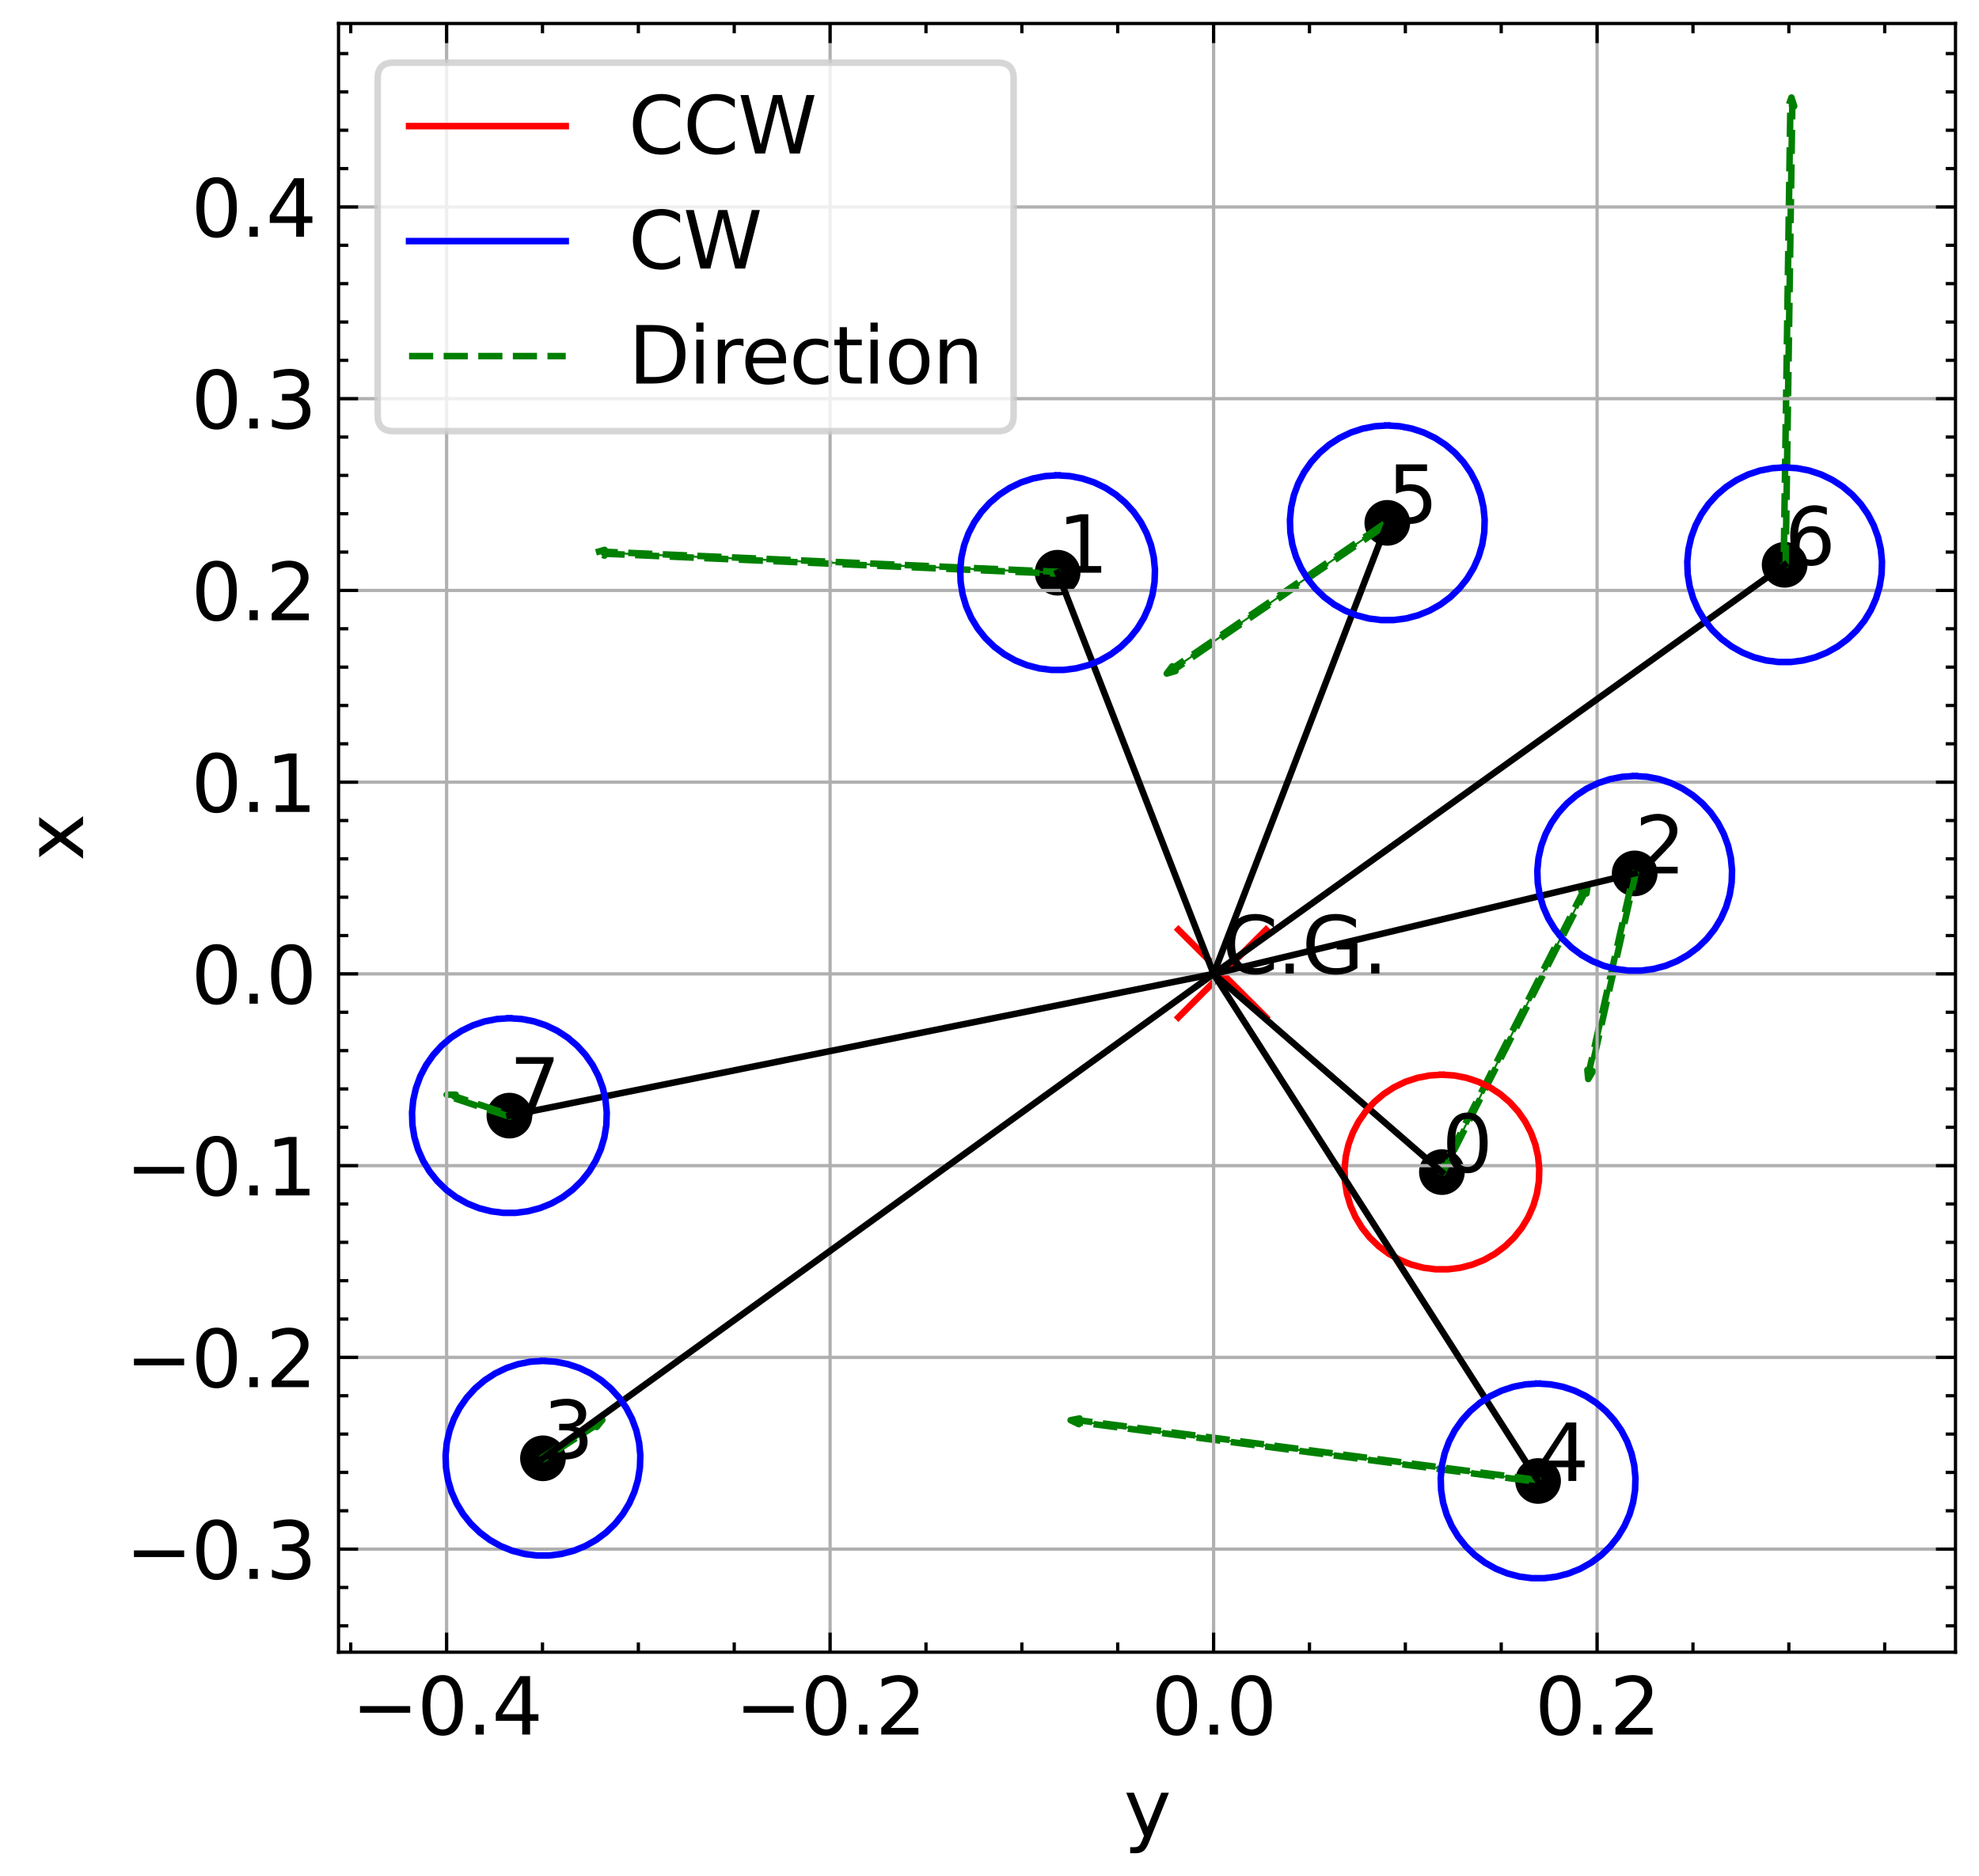 <?xml version="1.0" encoding="utf-8" standalone="no"?>
<!DOCTYPE svg PUBLIC "-//W3C//DTD SVG 1.1//EN"
  "http://www.w3.org/Graphics/SVG/1.1/DTD/svg11.dtd">
<svg xmlns:xlink="http://www.w3.org/1999/xlink" width="303.121pt" height="287.408pt" viewBox="0 0 303.121 287.408" xmlns="http://www.w3.org/2000/svg" version="1.1">
 <defs>
  <style type="text/css">*{stroke-linejoin: round; stroke-linecap: butt}</style>
 </defs>
 <g id="figure_1">
  <g id="patch_1">
   <path d="M 0 287.408 
L 303.121 287.408 
L 303.121 0 
L 0 0 
z
" style="fill: #ffffff"/>
  </g>
  <g id="axes_1">
   <g id="patch_2">
    <path d="M 51.853 253.08 
L 299.521 253.08 
L 299.521 3.6 
L 51.853 3.6 
z
" style="fill: #ffffff"/>
   </g>
   <g id="PathCollection_1">
    <defs>
     <path id="m1fd8edf6e7" d="M 0 3 
C 0.796 3 1.559 2.684 2.121 2.121 
C 2.684 1.559 3 0.796 3 0 
C 3 -0.796 2.684 -1.559 2.121 -2.121 
C 1.559 -2.684 0.796 -3 0 -3 
C -0.796 -3 -1.559 -2.684 -2.121 -2.121 
C -2.684 -1.559 -3 -0.796 -3 0 
C -3 0.796 -2.684 1.559 -2.121 2.121 
C -1.559 2.684 -0.796 3 0 3 
z
" style="stroke: #000000"/>
    </defs>
    <g clip-path="url(#p462f15bf8c)">
     <use xlink:href="#m1fd8edf6e7" x="220.855" y="179.539" style="stroke: #000000"/>
    </g>
   </g>
   <g id="patch_3">
    <path d="M 243.206 135.483 
L 243.001 136.861 
L 242.739 136.729 
L 220.986 179.605 
L 220.724 179.472 
L 242.477 136.596 
L 242.215 136.463 
z
" clip-path="url(#p462f15bf8c)" style="fill: #008000; stroke-dasharray: 3.7,1.6; stroke-dashoffset: 0; stroke: #008000; stroke-linejoin: miter"/>
   </g>
   <g id="PathCollection_2">
    <g clip-path="url(#p462f15bf8c)">
     <use xlink:href="#m1fd8edf6e7" x="161.989" y="87.727" style="stroke: #000000"/>
    </g>
   </g>
   <g id="patch_4">
    <path d="M 91.281 84.609 
L 92.621 84.227 
L 92.608 84.52 
L 161.996 87.58 
L 161.983 87.873 
L 92.595 84.814 
L 92.582 85.107 
z
" clip-path="url(#p462f15bf8c)" style="fill: #008000; stroke-dasharray: 3.7,1.6; stroke-dashoffset: 0; stroke: #008000; stroke-linejoin: miter"/>
   </g>
   <g id="PathCollection_3">
    <g clip-path="url(#p462f15bf8c)">
     <use xlink:href="#m1fd8edf6e7" x="250.383" y="133.784" style="stroke: #000000"/>
    </g>
   </g>
   <g id="patch_5">
    <path d="M 243.273 165.281 
L 243.134 163.895 
L 243.42 163.96 
L 250.24 133.752 
L 250.527 133.817 
L 243.707 164.024 
L 243.993 164.089 
z
" clip-path="url(#p462f15bf8c)" style="fill: #008000; stroke-dasharray: 3.7,1.6; stroke-dashoffset: 0; stroke: #008000; stroke-linejoin: miter"/>
   </g>
   <g id="PathCollection_4">
    <g clip-path="url(#p462f15bf8c)">
     <use xlink:href="#m1fd8edf6e7" x="83.164" y="223.379" style="stroke: #000000"/>
    </g>
   </g>
   <g id="patch_6">
    <path d="M 92.261 217.491 
L 91.391 218.579 
L 91.231 218.332 
L 83.244 223.503 
L 83.084 223.256 
L 91.072 218.085 
L 90.912 217.839 
z
" clip-path="url(#p462f15bf8c)" style="fill: #008000; stroke-dasharray: 3.7,1.6; stroke-dashoffset: 0; stroke: #008000; stroke-linejoin: miter"/>
   </g>
   <g id="PathCollection_5">
    <g clip-path="url(#p462f15bf8c)">
     <use xlink:href="#m1fd8edf6e7" x="235.586" y="226.851" style="stroke: #000000"/>
    </g>
   </g>
   <g id="patch_7">
    <path d="M 163.989 217.54 
L 165.356 217.274 
L 165.318 217.565 
L 235.605 226.705 
L 235.567 226.996 
L 165.28 217.857 
L 165.243 218.148 
z
" clip-path="url(#p462f15bf8c)" style="fill: #008000; stroke-dasharray: 3.7,1.6; stroke-dashoffset: 0; stroke: #008000; stroke-linejoin: miter"/>
   </g>
   <g id="PathCollection_6">
    <g clip-path="url(#p462f15bf8c)">
     <use xlink:href="#m1fd8edf6e7" x="212.492" y="80.09" style="stroke: #000000"/>
    </g>
   </g>
   <g id="patch_8">
    <path d="M 178.711 103.172 
L 179.553 102.062 
L 179.719 102.305 
L 212.41 79.969 
L 212.575 80.211 
L 179.885 102.547 
L 180.05 102.79 
z
" clip-path="url(#p462f15bf8c)" style="fill: #008000; stroke-dasharray: 3.7,1.6; stroke-dashoffset: 0; stroke: #008000; stroke-linejoin: miter"/>
   </g>
   <g id="PathCollection_7">
    <g clip-path="url(#p462f15bf8c)">
     <use xlink:href="#m1fd8edf6e7" x="273.351" y="86.515" style="stroke: #000000"/>
    </g>
   </g>
   <g id="patch_9">
    <path d="M 274.394 14.94 
L 274.815 16.268 
L 274.522 16.264 
L 273.498 86.517 
L 273.205 86.513 
L 274.228 16.259 
L 273.934 16.255 
z
" clip-path="url(#p462f15bf8c)" style="fill: #008000; stroke-dasharray: 3.7,1.6; stroke-dashoffset: 0; stroke: #008000; stroke-linejoin: miter"/>
   </g>
   <g id="PathCollection_8">
    <g clip-path="url(#p462f15bf8c)">
     <use xlink:href="#m1fd8edf6e7" x="78.023" y="170.887" style="stroke: #000000"/>
    </g>
   </g>
   <g id="patch_10">
    <path d="M 68.409 167.677 
L 69.802 167.678 
L 69.709 167.956 
L 78.069 170.748 
L 77.976 171.026 
L 69.616 168.235 
L 69.523 168.513 
z
" clip-path="url(#p462f15bf8c)" style="fill: #008000; stroke-dasharray: 3.7,1.6; stroke-dashoffset: 0; stroke: #008000; stroke-linejoin: miter"/>
   </g>
   <g id="PathCollection_9">
    <defs>
     <path id="mf3e243377c" d="M -7.071 7.071 
L 7.071 -7.071 
M -7.071 -7.071 
L 7.071 7.071 
" style="stroke: #ff0000"/>
    </defs>
    <g clip-path="url(#p462f15bf8c)">
     <use xlink:href="#mf3e243377c" x="187.208" y="149.121" style="fill: #ff0000; stroke: #ff0000"/>
    </g>
   </g>
   <g id="matplotlib.axis_1">
    <g id="xtick_1">
     <g id="line2d_1">
      <path d="M 68.407 253.08 
L 68.407 3.6 
" clip-path="url(#p462f15bf8c)" style="fill: none; stroke: #b0b0b0; stroke-width: 0.5; stroke-linecap: square"/>
     </g>
     <g id="line2d_2">
      <defs>
       <path id="mca2efdf6c0" d="M 0 0 
L 0 -3 
" style="stroke: #000000; stroke-width: 0.5"/>
      </defs>
      <g>
       <use xlink:href="#mca2efdf6c0" x="68.407" y="253.08" style="stroke: #000000; stroke-width: 0.5"/>
      </g>
     </g>
     <g id="line2d_3">
      <defs>
       <path id="m35f9f2c34f" d="M 0 0 
L 0 3 
" style="stroke: #000000; stroke-width: 0.5"/>
      </defs>
      <g>
       <use xlink:href="#m35f9f2c34f" x="68.407" y="3.6" style="stroke: #000000; stroke-width: 0.5"/>
      </g>
     </g>
     <g id="text_1">
      <!-- −0.4 -->
      <g transform="translate(53.837 265.698) scale(0.12 -0.12)">
       <defs>
        <path id="DejaVuSans-2212" d="M 678 2272 
L 4684 2272 
L 4684 1741 
L 678 1741 
L 678 2272 
z
" transform="scale(0.016)"/>
        <path id="DejaVuSans-30" d="M 2034 4250 
Q 1547 4250 1301 3770 
Q 1056 3291 1056 2328 
Q 1056 1369 1301 889 
Q 1547 409 2034 409 
Q 2525 409 2770 889 
Q 3016 1369 3016 2328 
Q 3016 3291 2770 3770 
Q 2525 4250 2034 4250 
z
M 2034 4750 
Q 2819 4750 3233 4129 
Q 3647 3509 3647 2328 
Q 3647 1150 3233 529 
Q 2819 -91 2034 -91 
Q 1250 -91 836 529 
Q 422 1150 422 2328 
Q 422 3509 836 4129 
Q 1250 4750 2034 4750 
z
" transform="scale(0.016)"/>
        <path id="DejaVuSans-2e" d="M 684 794 
L 1344 794 
L 1344 0 
L 684 0 
L 684 794 
z
" transform="scale(0.016)"/>
        <path id="DejaVuSans-34" d="M 2419 4116 
L 825 1625 
L 2419 1625 
L 2419 4116 
z
M 2253 4666 
L 3047 4666 
L 3047 1625 
L 3713 1625 
L 3713 1100 
L 3047 1100 
L 3047 0 
L 2419 0 
L 2419 1100 
L 313 1100 
L 313 1709 
L 2253 4666 
z
" transform="scale(0.016)"/>
       </defs>
       <use xlink:href="#DejaVuSans-2212"/>
       <use xlink:href="#DejaVuSans-30" x="83.789"/>
       <use xlink:href="#DejaVuSans-2e" x="147.412"/>
       <use xlink:href="#DejaVuSans-34" x="179.199"/>
      </g>
     </g>
    </g>
    <g id="xtick_2">
     <g id="line2d_4">
      <path d="M 127.146 253.08 
L 127.146 3.6 
" clip-path="url(#p462f15bf8c)" style="fill: none; stroke: #b0b0b0; stroke-width: 0.5; stroke-linecap: square"/>
     </g>
     <g id="line2d_5">
      <g>
       <use xlink:href="#mca2efdf6c0" x="127.146" y="253.08" style="stroke: #000000; stroke-width: 0.5"/>
      </g>
     </g>
     <g id="line2d_6">
      <g>
       <use xlink:href="#m35f9f2c34f" x="127.146" y="3.6" style="stroke: #000000; stroke-width: 0.5"/>
      </g>
     </g>
     <g id="text_2">
      <!-- −0.2 -->
      <g transform="translate(112.577 265.698) scale(0.12 -0.12)">
       <defs>
        <path id="DejaVuSans-32" d="M 1228 531 
L 3431 531 
L 3431 0 
L 469 0 
L 469 531 
Q 828 903 1448 1529 
Q 2069 2156 2228 2338 
Q 2531 2678 2651 2914 
Q 2772 3150 2772 3378 
Q 2772 3750 2511 3984 
Q 2250 4219 1831 4219 
Q 1534 4219 1204 4116 
Q 875 4013 500 3803 
L 500 4441 
Q 881 4594 1212 4672 
Q 1544 4750 1819 4750 
Q 2544 4750 2975 4387 
Q 3406 4025 3406 3419 
Q 3406 3131 3298 2873 
Q 3191 2616 2906 2266 
Q 2828 2175 2409 1742 
Q 1991 1309 1228 531 
z
" transform="scale(0.016)"/>
       </defs>
       <use xlink:href="#DejaVuSans-2212"/>
       <use xlink:href="#DejaVuSans-30" x="83.789"/>
       <use xlink:href="#DejaVuSans-2e" x="147.412"/>
       <use xlink:href="#DejaVuSans-32" x="179.199"/>
      </g>
     </g>
    </g>
    <g id="xtick_3">
     <g id="line2d_7">
      <path d="M 185.886 253.08 
L 185.886 3.6 
" clip-path="url(#p462f15bf8c)" style="fill: none; stroke: #b0b0b0; stroke-width: 0.5; stroke-linecap: square"/>
     </g>
     <g id="line2d_8">
      <g>
       <use xlink:href="#mca2efdf6c0" x="185.886" y="253.08" style="stroke: #000000; stroke-width: 0.5"/>
      </g>
     </g>
     <g id="line2d_9">
      <g>
       <use xlink:href="#m35f9f2c34f" x="185.886" y="3.6" style="stroke: #000000; stroke-width: 0.5"/>
      </g>
     </g>
     <g id="text_3">
      <!-- 0.0 -->
      <g transform="translate(176.344 265.698) scale(0.12 -0.12)">
       <use xlink:href="#DejaVuSans-30"/>
       <use xlink:href="#DejaVuSans-2e" x="63.623"/>
       <use xlink:href="#DejaVuSans-30" x="95.41"/>
      </g>
     </g>
    </g>
    <g id="xtick_4">
     <g id="line2d_10">
      <path d="M 244.625 253.08 
L 244.625 3.6 
" clip-path="url(#p462f15bf8c)" style="fill: none; stroke: #b0b0b0; stroke-width: 0.5; stroke-linecap: square"/>
     </g>
     <g id="line2d_11">
      <g>
       <use xlink:href="#mca2efdf6c0" x="244.625" y="253.08" style="stroke: #000000; stroke-width: 0.5"/>
      </g>
     </g>
     <g id="line2d_12">
      <g>
       <use xlink:href="#m35f9f2c34f" x="244.625" y="3.6" style="stroke: #000000; stroke-width: 0.5"/>
      </g>
     </g>
     <g id="text_4">
      <!-- 0.2 -->
      <g transform="translate(235.084 265.698) scale(0.12 -0.12)">
       <use xlink:href="#DejaVuSans-30"/>
       <use xlink:href="#DejaVuSans-2e" x="63.623"/>
       <use xlink:href="#DejaVuSans-32" x="95.41"/>
      </g>
     </g>
    </g>
    <g id="xtick_5">
     <g id="line2d_13">
      <defs>
       <path id="mb6004f011a" d="M 0 0 
L 0 -1.5 
" style="stroke: #000000; stroke-width: 0.5"/>
      </defs>
      <g>
       <use xlink:href="#mb6004f011a" x="53.722" y="253.08" style="stroke: #000000; stroke-width: 0.5"/>
      </g>
     </g>
     <g id="line2d_14">
      <defs>
       <path id="m9771edfeca" d="M 0 0 
L 0 1.5 
" style="stroke: #000000; stroke-width: 0.5"/>
      </defs>
      <g>
       <use xlink:href="#m9771edfeca" x="53.722" y="3.6" style="stroke: #000000; stroke-width: 0.5"/>
      </g>
     </g>
    </g>
    <g id="xtick_6">
     <g id="line2d_15">
      <g>
       <use xlink:href="#mb6004f011a" x="83.092" y="253.08" style="stroke: #000000; stroke-width: 0.5"/>
      </g>
     </g>
     <g id="line2d_16">
      <g>
       <use xlink:href="#m9771edfeca" x="83.092" y="3.6" style="stroke: #000000; stroke-width: 0.5"/>
      </g>
     </g>
    </g>
    <g id="xtick_7">
     <g id="line2d_17">
      <g>
       <use xlink:href="#mb6004f011a" x="97.777" y="253.08" style="stroke: #000000; stroke-width: 0.5"/>
      </g>
     </g>
     <g id="line2d_18">
      <g>
       <use xlink:href="#m9771edfeca" x="97.777" y="3.6" style="stroke: #000000; stroke-width: 0.5"/>
      </g>
     </g>
    </g>
    <g id="xtick_8">
     <g id="line2d_19">
      <g>
       <use xlink:href="#mb6004f011a" x="112.461" y="253.08" style="stroke: #000000; stroke-width: 0.5"/>
      </g>
     </g>
     <g id="line2d_20">
      <g>
       <use xlink:href="#m9771edfeca" x="112.461" y="3.6" style="stroke: #000000; stroke-width: 0.5"/>
      </g>
     </g>
    </g>
    <g id="xtick_9">
     <g id="line2d_21">
      <g>
       <use xlink:href="#mb6004f011a" x="141.831" y="253.08" style="stroke: #000000; stroke-width: 0.5"/>
      </g>
     </g>
     <g id="line2d_22">
      <g>
       <use xlink:href="#m9771edfeca" x="141.831" y="3.6" style="stroke: #000000; stroke-width: 0.5"/>
      </g>
     </g>
    </g>
    <g id="xtick_10">
     <g id="line2d_23">
      <g>
       <use xlink:href="#mb6004f011a" x="156.516" y="253.08" style="stroke: #000000; stroke-width: 0.5"/>
      </g>
     </g>
     <g id="line2d_24">
      <g>
       <use xlink:href="#m9771edfeca" x="156.516" y="3.6" style="stroke: #000000; stroke-width: 0.5"/>
      </g>
     </g>
    </g>
    <g id="xtick_11">
     <g id="line2d_25">
      <g>
       <use xlink:href="#mb6004f011a" x="171.201" y="253.08" style="stroke: #000000; stroke-width: 0.5"/>
      </g>
     </g>
     <g id="line2d_26">
      <g>
       <use xlink:href="#m9771edfeca" x="171.201" y="3.6" style="stroke: #000000; stroke-width: 0.5"/>
      </g>
     </g>
    </g>
    <g id="xtick_12">
     <g id="line2d_27">
      <g>
       <use xlink:href="#mb6004f011a" x="200.571" y="253.08" style="stroke: #000000; stroke-width: 0.5"/>
      </g>
     </g>
     <g id="line2d_28">
      <g>
       <use xlink:href="#m9771edfeca" x="200.571" y="3.6" style="stroke: #000000; stroke-width: 0.5"/>
      </g>
     </g>
    </g>
    <g id="xtick_13">
     <g id="line2d_29">
      <g>
       <use xlink:href="#mb6004f011a" x="215.256" y="253.08" style="stroke: #000000; stroke-width: 0.5"/>
      </g>
     </g>
     <g id="line2d_30">
      <g>
       <use xlink:href="#m9771edfeca" x="215.256" y="3.6" style="stroke: #000000; stroke-width: 0.5"/>
      </g>
     </g>
    </g>
    <g id="xtick_14">
     <g id="line2d_31">
      <g>
       <use xlink:href="#mb6004f011a" x="229.941" y="253.08" style="stroke: #000000; stroke-width: 0.5"/>
      </g>
     </g>
     <g id="line2d_32">
      <g>
       <use xlink:href="#m9771edfeca" x="229.941" y="3.6" style="stroke: #000000; stroke-width: 0.5"/>
      </g>
     </g>
    </g>
    <g id="xtick_15">
     <g id="line2d_33">
      <g>
       <use xlink:href="#mb6004f011a" x="259.31" y="253.08" style="stroke: #000000; stroke-width: 0.5"/>
      </g>
     </g>
     <g id="line2d_34">
      <g>
       <use xlink:href="#m9771edfeca" x="259.31" y="3.6" style="stroke: #000000; stroke-width: 0.5"/>
      </g>
     </g>
    </g>
    <g id="xtick_16">
     <g id="line2d_35">
      <g>
       <use xlink:href="#mb6004f011a" x="273.995" y="253.08" style="stroke: #000000; stroke-width: 0.5"/>
      </g>
     </g>
     <g id="line2d_36">
      <g>
       <use xlink:href="#m9771edfeca" x="273.995" y="3.6" style="stroke: #000000; stroke-width: 0.5"/>
      </g>
     </g>
    </g>
    <g id="xtick_17">
     <g id="line2d_37">
      <g>
       <use xlink:href="#mb6004f011a" x="288.68" y="253.08" style="stroke: #000000; stroke-width: 0.5"/>
      </g>
     </g>
     <g id="line2d_38">
      <g>
       <use xlink:href="#m9771edfeca" x="288.68" y="3.6" style="stroke: #000000; stroke-width: 0.5"/>
      </g>
     </g>
    </g>
    <g id="text_5">
     <!-- y -->
     <g transform="translate(172.136 281.312) scale(0.12 -0.12)">
      <defs>
       <path id="DejaVuSans-79" d="M 2059 -325 
Q 1816 -950 1584 -1140 
Q 1353 -1331 966 -1331 
L 506 -1331 
L 506 -850 
L 844 -850 
Q 1081 -850 1212 -737 
Q 1344 -625 1503 -206 
L 1606 56 
L 191 3500 
L 800 3500 
L 1894 763 
L 2988 3500 
L 3597 3500 
L 2059 -325 
z
" transform="scale(0.016)"/>
      </defs>
      <use xlink:href="#DejaVuSans-79"/>
     </g>
    </g>
   </g>
   <g id="matplotlib.axis_2">
    <g id="ytick_1">
     <g id="line2d_39">
      <path d="M 51.853 237.288 
L 299.521 237.288 
" clip-path="url(#p462f15bf8c)" style="fill: none; stroke: #b0b0b0; stroke-width: 0.5; stroke-linecap: square"/>
     </g>
     <g id="line2d_40">
      <defs>
       <path id="m4dd3bc7081" d="M 0 0 
L 3 0 
" style="stroke: #000000; stroke-width: 0.5"/>
      </defs>
      <g>
       <use xlink:href="#m4dd3bc7081" x="51.853" y="237.288" style="stroke: #000000; stroke-width: 0.5"/>
      </g>
     </g>
     <g id="line2d_41">
      <defs>
       <path id="m8f0872350a" d="M 0 0 
L -3 0 
" style="stroke: #000000; stroke-width: 0.5"/>
      </defs>
      <g>
       <use xlink:href="#m8f0872350a" x="299.521" y="237.288" style="stroke: #000000; stroke-width: 0.5"/>
      </g>
     </g>
     <g id="text_6">
      <!-- −0.3 -->
      <g transform="translate(19.214 241.847) scale(0.12 -0.12)">
       <defs>
        <path id="DejaVuSans-33" d="M 2597 2516 
Q 3050 2419 3304 2112 
Q 3559 1806 3559 1356 
Q 3559 666 3084 287 
Q 2609 -91 1734 -91 
Q 1441 -91 1130 -33 
Q 819 25 488 141 
L 488 750 
Q 750 597 1062 519 
Q 1375 441 1716 441 
Q 2309 441 2620 675 
Q 2931 909 2931 1356 
Q 2931 1769 2642 2001 
Q 2353 2234 1838 2234 
L 1294 2234 
L 1294 2753 
L 1863 2753 
Q 2328 2753 2575 2939 
Q 2822 3125 2822 3475 
Q 2822 3834 2567 4026 
Q 2313 4219 1838 4219 
Q 1578 4219 1281 4162 
Q 984 4106 628 3988 
L 628 4550 
Q 988 4650 1302 4700 
Q 1616 4750 1894 4750 
Q 2613 4750 3031 4423 
Q 3450 4097 3450 3541 
Q 3450 3153 3228 2886 
Q 3006 2619 2597 2516 
z
" transform="scale(0.016)"/>
       </defs>
       <use xlink:href="#DejaVuSans-2212"/>
       <use xlink:href="#DejaVuSans-30" x="83.789"/>
       <use xlink:href="#DejaVuSans-2e" x="147.412"/>
       <use xlink:href="#DejaVuSans-33" x="179.199"/>
      </g>
     </g>
    </g>
    <g id="ytick_2">
     <g id="line2d_42">
      <path d="M 51.853 207.919 
L 299.521 207.919 
" clip-path="url(#p462f15bf8c)" style="fill: none; stroke: #b0b0b0; stroke-width: 0.5; stroke-linecap: square"/>
     </g>
     <g id="line2d_43">
      <g>
       <use xlink:href="#m4dd3bc7081" x="51.853" y="207.919" style="stroke: #000000; stroke-width: 0.5"/>
      </g>
     </g>
     <g id="line2d_44">
      <g>
       <use xlink:href="#m8f0872350a" x="299.521" y="207.919" style="stroke: #000000; stroke-width: 0.5"/>
      </g>
     </g>
     <g id="text_7">
      <!-- −0.2 -->
      <g transform="translate(19.214 212.478) scale(0.12 -0.12)">
       <use xlink:href="#DejaVuSans-2212"/>
       <use xlink:href="#DejaVuSans-30" x="83.789"/>
       <use xlink:href="#DejaVuSans-2e" x="147.412"/>
       <use xlink:href="#DejaVuSans-32" x="179.199"/>
      </g>
     </g>
    </g>
    <g id="ytick_3">
     <g id="line2d_45">
      <path d="M 51.853 178.549 
L 299.521 178.549 
" clip-path="url(#p462f15bf8c)" style="fill: none; stroke: #b0b0b0; stroke-width: 0.5; stroke-linecap: square"/>
     </g>
     <g id="line2d_46">
      <g>
       <use xlink:href="#m4dd3bc7081" x="51.853" y="178.549" style="stroke: #000000; stroke-width: 0.5"/>
      </g>
     </g>
     <g id="line2d_47">
      <g>
       <use xlink:href="#m8f0872350a" x="299.521" y="178.549" style="stroke: #000000; stroke-width: 0.5"/>
      </g>
     </g>
     <g id="text_8">
      <!-- −0.1 -->
      <g transform="translate(19.214 183.108) scale(0.12 -0.12)">
       <defs>
        <path id="DejaVuSans-31" d="M 794 531 
L 1825 531 
L 1825 4091 
L 703 3866 
L 703 4441 
L 1819 4666 
L 2450 4666 
L 2450 531 
L 3481 531 
L 3481 0 
L 794 0 
L 794 531 
z
" transform="scale(0.016)"/>
       </defs>
       <use xlink:href="#DejaVuSans-2212"/>
       <use xlink:href="#DejaVuSans-30" x="83.789"/>
       <use xlink:href="#DejaVuSans-2e" x="147.412"/>
       <use xlink:href="#DejaVuSans-31" x="179.199"/>
      </g>
     </g>
    </g>
    <g id="ytick_4">
     <g id="line2d_48">
      <path d="M 51.853 149.179 
L 299.521 149.179 
" clip-path="url(#p462f15bf8c)" style="fill: none; stroke: #b0b0b0; stroke-width: 0.5; stroke-linecap: square"/>
     </g>
     <g id="line2d_49">
      <g>
       <use xlink:href="#m4dd3bc7081" x="51.853" y="149.179" style="stroke: #000000; stroke-width: 0.5"/>
      </g>
     </g>
     <g id="line2d_50">
      <g>
       <use xlink:href="#m8f0872350a" x="299.521" y="149.179" style="stroke: #000000; stroke-width: 0.5"/>
      </g>
     </g>
     <g id="text_9">
      <!-- 0.0 -->
      <g transform="translate(29.269 153.738) scale(0.12 -0.12)">
       <use xlink:href="#DejaVuSans-30"/>
       <use xlink:href="#DejaVuSans-2e" x="63.623"/>
       <use xlink:href="#DejaVuSans-30" x="95.41"/>
      </g>
     </g>
    </g>
    <g id="ytick_5">
     <g id="line2d_51">
      <path d="M 51.853 119.809 
L 299.521 119.809 
" clip-path="url(#p462f15bf8c)" style="fill: none; stroke: #b0b0b0; stroke-width: 0.5; stroke-linecap: square"/>
     </g>
     <g id="line2d_52">
      <g>
       <use xlink:href="#m4dd3bc7081" x="51.853" y="119.809" style="stroke: #000000; stroke-width: 0.5"/>
      </g>
     </g>
     <g id="line2d_53">
      <g>
       <use xlink:href="#m8f0872350a" x="299.521" y="119.809" style="stroke: #000000; stroke-width: 0.5"/>
      </g>
     </g>
     <g id="text_10">
      <!-- 0.1 -->
      <g transform="translate(29.269 124.368) scale(0.12 -0.12)">
       <use xlink:href="#DejaVuSans-30"/>
       <use xlink:href="#DejaVuSans-2e" x="63.623"/>
       <use xlink:href="#DejaVuSans-31" x="95.41"/>
      </g>
     </g>
    </g>
    <g id="ytick_6">
     <g id="line2d_54">
      <path d="M 51.853 90.439 
L 299.521 90.439 
" clip-path="url(#p462f15bf8c)" style="fill: none; stroke: #b0b0b0; stroke-width: 0.5; stroke-linecap: square"/>
     </g>
     <g id="line2d_55">
      <g>
       <use xlink:href="#m4dd3bc7081" x="51.853" y="90.439" style="stroke: #000000; stroke-width: 0.5"/>
      </g>
     </g>
     <g id="line2d_56">
      <g>
       <use xlink:href="#m8f0872350a" x="299.521" y="90.439" style="stroke: #000000; stroke-width: 0.5"/>
      </g>
     </g>
     <g id="text_11">
      <!-- 0.2 -->
      <g transform="translate(29.269 94.999) scale(0.12 -0.12)">
       <use xlink:href="#DejaVuSans-30"/>
       <use xlink:href="#DejaVuSans-2e" x="63.623"/>
       <use xlink:href="#DejaVuSans-32" x="95.41"/>
      </g>
     </g>
    </g>
    <g id="ytick_7">
     <g id="line2d_57">
      <path d="M 51.853 61.07 
L 299.521 61.07 
" clip-path="url(#p462f15bf8c)" style="fill: none; stroke: #b0b0b0; stroke-width: 0.5; stroke-linecap: square"/>
     </g>
     <g id="line2d_58">
      <g>
       <use xlink:href="#m4dd3bc7081" x="51.853" y="61.07" style="stroke: #000000; stroke-width: 0.5"/>
      </g>
     </g>
     <g id="line2d_59">
      <g>
       <use xlink:href="#m8f0872350a" x="299.521" y="61.07" style="stroke: #000000; stroke-width: 0.5"/>
      </g>
     </g>
     <g id="text_12">
      <!-- 0.3 -->
      <g transform="translate(29.269 65.629) scale(0.12 -0.12)">
       <use xlink:href="#DejaVuSans-30"/>
       <use xlink:href="#DejaVuSans-2e" x="63.623"/>
       <use xlink:href="#DejaVuSans-33" x="95.41"/>
      </g>
     </g>
    </g>
    <g id="ytick_8">
     <g id="line2d_60">
      <path d="M 51.853 31.7 
L 299.521 31.7 
" clip-path="url(#p462f15bf8c)" style="fill: none; stroke: #b0b0b0; stroke-width: 0.5; stroke-linecap: square"/>
     </g>
     <g id="line2d_61">
      <g>
       <use xlink:href="#m4dd3bc7081" x="51.853" y="31.7" style="stroke: #000000; stroke-width: 0.5"/>
      </g>
     </g>
     <g id="line2d_62">
      <g>
       <use xlink:href="#m8f0872350a" x="299.521" y="31.7" style="stroke: #000000; stroke-width: 0.5"/>
      </g>
     </g>
     <g id="text_13">
      <!-- 0.4 -->
      <g transform="translate(29.269 36.259) scale(0.12 -0.12)">
       <use xlink:href="#DejaVuSans-30"/>
       <use xlink:href="#DejaVuSans-2e" x="63.623"/>
       <use xlink:href="#DejaVuSans-34" x="95.41"/>
      </g>
     </g>
    </g>
    <g id="ytick_9">
     <g id="line2d_63">
      <defs>
       <path id="me0ee4ac7d1" d="M 0 0 
L 1.5 0 
" style="stroke: #000000; stroke-width: 0.5"/>
      </defs>
      <g>
       <use xlink:href="#me0ee4ac7d1" x="51.853" y="249.036" style="stroke: #000000; stroke-width: 0.5"/>
      </g>
     </g>
     <g id="line2d_64">
      <defs>
       <path id="md3bd800dc2" d="M 0 0 
L -1.5 0 
" style="stroke: #000000; stroke-width: 0.5"/>
      </defs>
      <g>
       <use xlink:href="#md3bd800dc2" x="299.521" y="249.036" style="stroke: #000000; stroke-width: 0.5"/>
      </g>
     </g>
    </g>
    <g id="ytick_10">
     <g id="line2d_65">
      <g>
       <use xlink:href="#me0ee4ac7d1" x="51.853" y="243.162" style="stroke: #000000; stroke-width: 0.5"/>
      </g>
     </g>
     <g id="line2d_66">
      <g>
       <use xlink:href="#md3bd800dc2" x="299.521" y="243.162" style="stroke: #000000; stroke-width: 0.5"/>
      </g>
     </g>
    </g>
    <g id="ytick_11">
     <g id="line2d_67">
      <g>
       <use xlink:href="#me0ee4ac7d1" x="51.853" y="231.414" style="stroke: #000000; stroke-width: 0.5"/>
      </g>
     </g>
     <g id="line2d_68">
      <g>
       <use xlink:href="#md3bd800dc2" x="299.521" y="231.414" style="stroke: #000000; stroke-width: 0.5"/>
      </g>
     </g>
    </g>
    <g id="ytick_12">
     <g id="line2d_69">
      <g>
       <use xlink:href="#me0ee4ac7d1" x="51.853" y="225.54" style="stroke: #000000; stroke-width: 0.5"/>
      </g>
     </g>
     <g id="line2d_70">
      <g>
       <use xlink:href="#md3bd800dc2" x="299.521" y="225.54" style="stroke: #000000; stroke-width: 0.5"/>
      </g>
     </g>
    </g>
    <g id="ytick_13">
     <g id="line2d_71">
      <g>
       <use xlink:href="#me0ee4ac7d1" x="51.853" y="219.666" style="stroke: #000000; stroke-width: 0.5"/>
      </g>
     </g>
     <g id="line2d_72">
      <g>
       <use xlink:href="#md3bd800dc2" x="299.521" y="219.666" style="stroke: #000000; stroke-width: 0.5"/>
      </g>
     </g>
    </g>
    <g id="ytick_14">
     <g id="line2d_73">
      <g>
       <use xlink:href="#me0ee4ac7d1" x="51.853" y="213.792" style="stroke: #000000; stroke-width: 0.5"/>
      </g>
     </g>
     <g id="line2d_74">
      <g>
       <use xlink:href="#md3bd800dc2" x="299.521" y="213.792" style="stroke: #000000; stroke-width: 0.5"/>
      </g>
     </g>
    </g>
    <g id="ytick_15">
     <g id="line2d_75">
      <g>
       <use xlink:href="#me0ee4ac7d1" x="51.853" y="202.045" style="stroke: #000000; stroke-width: 0.5"/>
      </g>
     </g>
     <g id="line2d_76">
      <g>
       <use xlink:href="#md3bd800dc2" x="299.521" y="202.045" style="stroke: #000000; stroke-width: 0.5"/>
      </g>
     </g>
    </g>
    <g id="ytick_16">
     <g id="line2d_77">
      <g>
       <use xlink:href="#me0ee4ac7d1" x="51.853" y="196.171" style="stroke: #000000; stroke-width: 0.5"/>
      </g>
     </g>
     <g id="line2d_78">
      <g>
       <use xlink:href="#md3bd800dc2" x="299.521" y="196.171" style="stroke: #000000; stroke-width: 0.5"/>
      </g>
     </g>
    </g>
    <g id="ytick_17">
     <g id="line2d_79">
      <g>
       <use xlink:href="#me0ee4ac7d1" x="51.853" y="190.297" style="stroke: #000000; stroke-width: 0.5"/>
      </g>
     </g>
     <g id="line2d_80">
      <g>
       <use xlink:href="#md3bd800dc2" x="299.521" y="190.297" style="stroke: #000000; stroke-width: 0.5"/>
      </g>
     </g>
    </g>
    <g id="ytick_18">
     <g id="line2d_81">
      <g>
       <use xlink:href="#me0ee4ac7d1" x="51.853" y="184.423" style="stroke: #000000; stroke-width: 0.5"/>
      </g>
     </g>
     <g id="line2d_82">
      <g>
       <use xlink:href="#md3bd800dc2" x="299.521" y="184.423" style="stroke: #000000; stroke-width: 0.5"/>
      </g>
     </g>
    </g>
    <g id="ytick_19">
     <g id="line2d_83">
      <g>
       <use xlink:href="#me0ee4ac7d1" x="51.853" y="172.675" style="stroke: #000000; stroke-width: 0.5"/>
      </g>
     </g>
     <g id="line2d_84">
      <g>
       <use xlink:href="#md3bd800dc2" x="299.521" y="172.675" style="stroke: #000000; stroke-width: 0.5"/>
      </g>
     </g>
    </g>
    <g id="ytick_20">
     <g id="line2d_85">
      <g>
       <use xlink:href="#me0ee4ac7d1" x="51.853" y="166.801" style="stroke: #000000; stroke-width: 0.5"/>
      </g>
     </g>
     <g id="line2d_86">
      <g>
       <use xlink:href="#md3bd800dc2" x="299.521" y="166.801" style="stroke: #000000; stroke-width: 0.5"/>
      </g>
     </g>
    </g>
    <g id="ytick_21">
     <g id="line2d_87">
      <g>
       <use xlink:href="#me0ee4ac7d1" x="51.853" y="160.927" style="stroke: #000000; stroke-width: 0.5"/>
      </g>
     </g>
     <g id="line2d_88">
      <g>
       <use xlink:href="#md3bd800dc2" x="299.521" y="160.927" style="stroke: #000000; stroke-width: 0.5"/>
      </g>
     </g>
    </g>
    <g id="ytick_22">
     <g id="line2d_89">
      <g>
       <use xlink:href="#me0ee4ac7d1" x="51.853" y="155.053" style="stroke: #000000; stroke-width: 0.5"/>
      </g>
     </g>
     <g id="line2d_90">
      <g>
       <use xlink:href="#md3bd800dc2" x="299.521" y="155.053" style="stroke: #000000; stroke-width: 0.5"/>
      </g>
     </g>
    </g>
    <g id="ytick_23">
     <g id="line2d_91">
      <g>
       <use xlink:href="#me0ee4ac7d1" x="51.853" y="143.305" style="stroke: #000000; stroke-width: 0.5"/>
      </g>
     </g>
     <g id="line2d_92">
      <g>
       <use xlink:href="#md3bd800dc2" x="299.521" y="143.305" style="stroke: #000000; stroke-width: 0.5"/>
      </g>
     </g>
    </g>
    <g id="ytick_24">
     <g id="line2d_93">
      <g>
       <use xlink:href="#me0ee4ac7d1" x="51.853" y="137.431" style="stroke: #000000; stroke-width: 0.5"/>
      </g>
     </g>
     <g id="line2d_94">
      <g>
       <use xlink:href="#md3bd800dc2" x="299.521" y="137.431" style="stroke: #000000; stroke-width: 0.5"/>
      </g>
     </g>
    </g>
    <g id="ytick_25">
     <g id="line2d_95">
      <g>
       <use xlink:href="#me0ee4ac7d1" x="51.853" y="131.557" style="stroke: #000000; stroke-width: 0.5"/>
      </g>
     </g>
     <g id="line2d_96">
      <g>
       <use xlink:href="#md3bd800dc2" x="299.521" y="131.557" style="stroke: #000000; stroke-width: 0.5"/>
      </g>
     </g>
    </g>
    <g id="ytick_26">
     <g id="line2d_97">
      <g>
       <use xlink:href="#me0ee4ac7d1" x="51.853" y="125.683" style="stroke: #000000; stroke-width: 0.5"/>
      </g>
     </g>
     <g id="line2d_98">
      <g>
       <use xlink:href="#md3bd800dc2" x="299.521" y="125.683" style="stroke: #000000; stroke-width: 0.5"/>
      </g>
     </g>
    </g>
    <g id="ytick_27">
     <g id="line2d_99">
      <g>
       <use xlink:href="#me0ee4ac7d1" x="51.853" y="113.935" style="stroke: #000000; stroke-width: 0.5"/>
      </g>
     </g>
     <g id="line2d_100">
      <g>
       <use xlink:href="#md3bd800dc2" x="299.521" y="113.935" style="stroke: #000000; stroke-width: 0.5"/>
      </g>
     </g>
    </g>
    <g id="ytick_28">
     <g id="line2d_101">
      <g>
       <use xlink:href="#me0ee4ac7d1" x="51.853" y="108.061" style="stroke: #000000; stroke-width: 0.5"/>
      </g>
     </g>
     <g id="line2d_102">
      <g>
       <use xlink:href="#md3bd800dc2" x="299.521" y="108.061" style="stroke: #000000; stroke-width: 0.5"/>
      </g>
     </g>
    </g>
    <g id="ytick_29">
     <g id="line2d_103">
      <g>
       <use xlink:href="#me0ee4ac7d1" x="51.853" y="102.187" style="stroke: #000000; stroke-width: 0.5"/>
      </g>
     </g>
     <g id="line2d_104">
      <g>
       <use xlink:href="#md3bd800dc2" x="299.521" y="102.187" style="stroke: #000000; stroke-width: 0.5"/>
      </g>
     </g>
    </g>
    <g id="ytick_30">
     <g id="line2d_105">
      <g>
       <use xlink:href="#me0ee4ac7d1" x="51.853" y="96.313" style="stroke: #000000; stroke-width: 0.5"/>
      </g>
     </g>
     <g id="line2d_106">
      <g>
       <use xlink:href="#md3bd800dc2" x="299.521" y="96.313" style="stroke: #000000; stroke-width: 0.5"/>
      </g>
     </g>
    </g>
    <g id="ytick_31">
     <g id="line2d_107">
      <g>
       <use xlink:href="#me0ee4ac7d1" x="51.853" y="84.565" style="stroke: #000000; stroke-width: 0.5"/>
      </g>
     </g>
     <g id="line2d_108">
      <g>
       <use xlink:href="#md3bd800dc2" x="299.521" y="84.565" style="stroke: #000000; stroke-width: 0.5"/>
      </g>
     </g>
    </g>
    <g id="ytick_32">
     <g id="line2d_109">
      <g>
       <use xlink:href="#me0ee4ac7d1" x="51.853" y="78.692" style="stroke: #000000; stroke-width: 0.5"/>
      </g>
     </g>
     <g id="line2d_110">
      <g>
       <use xlink:href="#md3bd800dc2" x="299.521" y="78.692" style="stroke: #000000; stroke-width: 0.5"/>
      </g>
     </g>
    </g>
    <g id="ytick_33">
     <g id="line2d_111">
      <g>
       <use xlink:href="#me0ee4ac7d1" x="51.853" y="72.818" style="stroke: #000000; stroke-width: 0.5"/>
      </g>
     </g>
     <g id="line2d_112">
      <g>
       <use xlink:href="#md3bd800dc2" x="299.521" y="72.818" style="stroke: #000000; stroke-width: 0.5"/>
      </g>
     </g>
    </g>
    <g id="ytick_34">
     <g id="line2d_113">
      <g>
       <use xlink:href="#me0ee4ac7d1" x="51.853" y="66.944" style="stroke: #000000; stroke-width: 0.5"/>
      </g>
     </g>
     <g id="line2d_114">
      <g>
       <use xlink:href="#md3bd800dc2" x="299.521" y="66.944" style="stroke: #000000; stroke-width: 0.5"/>
      </g>
     </g>
    </g>
    <g id="ytick_35">
     <g id="line2d_115">
      <g>
       <use xlink:href="#me0ee4ac7d1" x="51.853" y="55.196" style="stroke: #000000; stroke-width: 0.5"/>
      </g>
     </g>
     <g id="line2d_116">
      <g>
       <use xlink:href="#md3bd800dc2" x="299.521" y="55.196" style="stroke: #000000; stroke-width: 0.5"/>
      </g>
     </g>
    </g>
    <g id="ytick_36">
     <g id="line2d_117">
      <g>
       <use xlink:href="#me0ee4ac7d1" x="51.853" y="49.322" style="stroke: #000000; stroke-width: 0.5"/>
      </g>
     </g>
     <g id="line2d_118">
      <g>
       <use xlink:href="#md3bd800dc2" x="299.521" y="49.322" style="stroke: #000000; stroke-width: 0.5"/>
      </g>
     </g>
    </g>
    <g id="ytick_37">
     <g id="line2d_119">
      <g>
       <use xlink:href="#me0ee4ac7d1" x="51.853" y="43.448" style="stroke: #000000; stroke-width: 0.5"/>
      </g>
     </g>
     <g id="line2d_120">
      <g>
       <use xlink:href="#md3bd800dc2" x="299.521" y="43.448" style="stroke: #000000; stroke-width: 0.5"/>
      </g>
     </g>
    </g>
    <g id="ytick_38">
     <g id="line2d_121">
      <g>
       <use xlink:href="#me0ee4ac7d1" x="51.853" y="37.574" style="stroke: #000000; stroke-width: 0.5"/>
      </g>
     </g>
     <g id="line2d_122">
      <g>
       <use xlink:href="#md3bd800dc2" x="299.521" y="37.574" style="stroke: #000000; stroke-width: 0.5"/>
      </g>
     </g>
    </g>
    <g id="ytick_39">
     <g id="line2d_123">
      <g>
       <use xlink:href="#me0ee4ac7d1" x="51.853" y="25.826" style="stroke: #000000; stroke-width: 0.5"/>
      </g>
     </g>
     <g id="line2d_124">
      <g>
       <use xlink:href="#md3bd800dc2" x="299.521" y="25.826" style="stroke: #000000; stroke-width: 0.5"/>
      </g>
     </g>
    </g>
    <g id="ytick_40">
     <g id="line2d_125">
      <g>
       <use xlink:href="#me0ee4ac7d1" x="51.853" y="19.952" style="stroke: #000000; stroke-width: 0.5"/>
      </g>
     </g>
     <g id="line2d_126">
      <g>
       <use xlink:href="#md3bd800dc2" x="299.521" y="19.952" style="stroke: #000000; stroke-width: 0.5"/>
      </g>
     </g>
    </g>
    <g id="ytick_41">
     <g id="line2d_127">
      <g>
       <use xlink:href="#me0ee4ac7d1" x="51.853" y="14.078" style="stroke: #000000; stroke-width: 0.5"/>
      </g>
     </g>
     <g id="line2d_128">
      <g>
       <use xlink:href="#md3bd800dc2" x="299.521" y="14.078" style="stroke: #000000; stroke-width: 0.5"/>
      </g>
     </g>
    </g>
    <g id="ytick_42">
     <g id="line2d_129">
      <g>
       <use xlink:href="#me0ee4ac7d1" x="51.853" y="8.204" style="stroke: #000000; stroke-width: 0.5"/>
      </g>
     </g>
     <g id="line2d_130">
      <g>
       <use xlink:href="#md3bd800dc2" x="299.521" y="8.204" style="stroke: #000000; stroke-width: 0.5"/>
      </g>
     </g>
    </g>
    <g id="text_14">
     <!-- x -->
     <g transform="translate(12.718 131.891) rotate(-90) scale(0.12 -0.12)">
      <defs>
       <path id="DejaVuSans-78" d="M 3513 3500 
L 2247 1797 
L 3578 0 
L 2900 0 
L 1881 1375 
L 863 0 
L 184 0 
L 1544 1831 
L 300 3500 
L 978 3500 
L 1906 2253 
L 2834 3500 
L 3513 3500 
z
" transform="scale(0.016)"/>
      </defs>
      <use xlink:href="#DejaVuSans-78"/>
     </g>
    </g>
   </g>
   <g id="line2d_131">
    <path d="M 185.886 149.179 
L 220.855 179.539 
" clip-path="url(#p462f15bf8c)" style="fill: none; stroke: #000000; stroke-linecap: square"/>
   </g>
   <g id="line2d_132">
    <path d="M 220.855 164.619 
L 222.763 164.741 
L 224.64 165.107 
L 226.454 165.709 
L 228.177 166.539 
L 229.779 167.582 
L 231.235 168.821 
L 232.52 170.236 
L 233.614 171.804 
L 234.498 173.499 
L 235.158 175.294 
L 235.584 177.158 
L 235.767 179.061 
L 235.706 180.971 
L 235.401 182.859 
L 234.857 184.692 
L 234.083 186.44 
L 233.092 188.075 
L 231.9 189.569 
L 230.527 190.899 
L 228.995 192.043 
L 227.329 192.981 
L 225.557 193.699 
L 223.707 194.183 
L 221.811 194.428 
L 219.899 194.428 
L 218.003 194.183 
L 216.154 193.699 
L 214.382 192.981 
L 212.716 192.043 
L 211.184 190.899 
L 209.81 189.569 
L 208.618 188.075 
L 207.627 186.44 
L 206.853 184.692 
L 206.309 182.859 
L 206.004 180.971 
L 205.943 179.061 
L 206.127 177.158 
L 206.552 175.294 
L 207.212 173.499 
L 208.097 171.804 
L 209.19 170.236 
L 210.476 168.821 
L 211.932 167.582 
L 213.534 166.539 
L 215.256 165.709 
L 217.071 165.107 
L 218.947 164.741 
L 220.855 164.619 
" clip-path="url(#p462f15bf8c)" style="fill: none; stroke: #ff0000; stroke-linecap: square"/>
   </g>
   <g id="line2d_133">
    <path d="M 185.886 149.179 
L 161.989 87.727 
" clip-path="url(#p462f15bf8c)" style="fill: none; stroke: #000000; stroke-linecap: square"/>
   </g>
   <g id="line2d_134">
    <path d="M 161.989 72.807 
L 163.897 72.929 
L 165.774 73.295 
L 167.588 73.897 
L 169.311 74.727 
L 170.913 75.77 
L 172.369 77.009 
L 173.654 78.424 
L 174.748 79.992 
L 175.632 81.687 
L 176.293 83.482 
L 176.718 85.346 
L 176.902 87.249 
L 176.84 89.159 
L 176.535 91.047 
L 175.991 92.88 
L 175.217 94.628 
L 174.226 96.263 
L 173.034 97.757 
L 171.661 99.087 
L 170.129 100.231 
L 168.463 101.169 
L 166.691 101.886 
L 164.841 102.371 
L 162.945 102.616 
L 161.033 102.616 
L 159.137 102.371 
L 157.288 101.886 
L 155.516 101.169 
L 153.85 100.231 
L 152.318 99.087 
L 150.945 97.757 
L 149.753 96.263 
L 148.761 94.628 
L 147.988 92.88 
L 147.444 91.047 
L 147.138 89.159 
L 147.077 87.249 
L 147.261 85.346 
L 147.686 83.482 
L 148.347 81.687 
L 149.231 79.992 
L 150.325 78.424 
L 151.61 77.009 
L 153.066 75.77 
L 154.668 74.727 
L 156.39 73.897 
L 158.205 73.295 
L 160.081 72.929 
L 161.989 72.807 
" clip-path="url(#p462f15bf8c)" style="fill: none; stroke: #0000ff; stroke-linecap: square"/>
   </g>
   <g id="line2d_135">
    <path d="M 185.886 149.179 
L 250.383 133.784 
" clip-path="url(#p462f15bf8c)" style="fill: none; stroke: #000000; stroke-linecap: square"/>
   </g>
   <g id="line2d_136">
    <path d="M 250.383 118.864 
L 252.291 118.987 
L 254.168 119.352 
L 255.982 119.955 
L 257.705 120.784 
L 259.307 121.827 
L 260.763 123.067 
L 262.048 124.482 
L 263.142 126.05 
L 264.026 127.745 
L 264.687 129.539 
L 265.112 131.403 
L 265.296 133.306 
L 265.234 135.217 
L 264.929 137.104 
L 264.385 138.937 
L 263.611 140.685 
L 262.62 142.32 
L 261.428 143.815 
L 260.055 145.145 
L 258.523 146.288 
L 256.857 147.227 
L 255.085 147.944 
L 253.235 148.429 
L 251.339 148.673 
L 249.427 148.673 
L 247.531 148.429 
L 245.682 147.944 
L 243.91 147.227 
L 242.244 146.288 
L 240.712 145.145 
L 239.339 143.815 
L 238.147 142.32 
L 237.155 140.685 
L 236.382 138.937 
L 235.838 137.104 
L 235.532 135.217 
L 235.471 133.306 
L 235.655 131.403 
L 236.08 129.539 
L 236.74 127.745 
L 237.625 126.05 
L 238.719 124.482 
L 240.004 123.067 
L 241.46 121.827 
L 243.062 120.784 
L 244.784 119.955 
L 246.599 119.352 
L 248.475 118.987 
L 250.383 118.864 
" clip-path="url(#p462f15bf8c)" style="fill: none; stroke: #0000ff; stroke-linecap: square"/>
   </g>
   <g id="line2d_137">
    <path d="M 185.886 149.179 
L 83.164 223.379 
" clip-path="url(#p462f15bf8c)" style="fill: none; stroke: #000000; stroke-linecap: square"/>
   </g>
   <g id="line2d_138">
    <path d="M 83.164 208.459 
L 85.072 208.582 
L 86.948 208.947 
L 88.763 209.55 
L 90.485 210.379 
L 92.088 211.422 
L 93.543 212.662 
L 94.829 214.077 
L 95.922 215.645 
L 96.807 217.34 
L 97.467 219.134 
L 97.892 220.998 
L 98.076 222.901 
L 98.015 224.812 
L 97.71 226.699 
L 97.166 228.532 
L 96.392 230.28 
L 95.401 231.915 
L 94.209 233.41 
L 92.835 234.74 
L 91.303 235.883 
L 89.637 236.822 
L 87.865 237.539 
L 86.016 238.024 
L 84.12 238.268 
L 82.208 238.268 
L 80.312 238.024 
L 78.463 237.539 
L 76.69 236.822 
L 75.025 235.883 
L 73.492 234.74 
L 72.119 233.41 
L 70.927 231.915 
L 69.936 230.28 
L 69.162 228.532 
L 68.618 226.699 
L 68.313 224.812 
L 68.252 222.901 
L 68.435 220.998 
L 68.861 219.134 
L 69.521 217.34 
L 70.405 215.645 
L 71.499 214.077 
L 72.784 212.662 
L 74.24 211.422 
L 75.842 210.379 
L 77.565 209.55 
L 79.379 208.947 
L 81.256 208.582 
L 83.164 208.459 
" clip-path="url(#p462f15bf8c)" style="fill: none; stroke: #0000ff; stroke-linecap: square"/>
   </g>
   <g id="line2d_139">
    <path d="M 185.886 149.179 
L 235.586 226.851 
" clip-path="url(#p462f15bf8c)" style="fill: none; stroke: #000000; stroke-linecap: square"/>
   </g>
   <g id="line2d_140">
    <path d="M 235.586 211.931 
L 237.494 212.053 
L 239.37 212.419 
L 241.185 213.021 
L 242.907 213.851 
L 244.51 214.894 
L 245.965 216.133 
L 247.251 217.548 
L 248.345 219.116 
L 249.229 220.812 
L 249.889 222.606 
L 250.315 224.47 
L 250.498 226.373 
L 250.437 228.283 
L 250.132 230.171 
L 249.588 232.004 
L 248.814 233.752 
L 247.823 235.387 
L 246.631 236.881 
L 245.257 238.211 
L 243.725 239.355 
L 242.059 240.293 
L 240.287 241.011 
L 238.438 241.496 
L 236.542 241.74 
L 234.63 241.74 
L 232.734 241.496 
L 230.885 241.011 
L 229.112 240.293 
L 227.447 239.355 
L 225.914 238.211 
L 224.541 236.881 
L 223.349 235.387 
L 222.358 233.752 
L 221.584 232.004 
L 221.04 230.171 
L 220.735 228.283 
L 220.674 226.373 
L 220.857 224.47 
L 221.283 222.606 
L 221.943 220.812 
L 222.827 219.116 
L 223.921 217.548 
L 225.206 216.133 
L 226.662 214.894 
L 228.265 213.851 
L 229.987 213.021 
L 231.801 212.419 
L 233.678 212.053 
L 235.586 211.931 
" clip-path="url(#p462f15bf8c)" style="fill: none; stroke: #0000ff; stroke-linecap: square"/>
   </g>
   <g id="line2d_141">
    <path d="M 185.886 149.179 
L 212.492 80.09 
" clip-path="url(#p462f15bf8c)" style="fill: none; stroke: #000000; stroke-linecap: square"/>
   </g>
   <g id="line2d_142">
    <path d="M 212.492 65.17 
L 214.4 65.293 
L 216.277 65.658 
L 218.091 66.26 
L 219.814 67.09 
L 221.416 68.133 
L 222.872 69.372 
L 224.157 70.787 
L 225.251 72.356 
L 226.135 74.051 
L 226.796 75.845 
L 227.221 77.709 
L 227.405 79.612 
L 227.343 81.523 
L 227.038 83.41 
L 226.494 85.243 
L 225.72 86.991 
L 224.729 88.626 
L 223.537 90.12 
L 222.164 91.451 
L 220.632 92.594 
L 218.966 93.532 
L 217.194 94.25 
L 215.344 94.735 
L 213.448 94.979 
L 211.536 94.979 
L 209.64 94.735 
L 207.791 94.25 
L 206.019 93.532 
L 204.353 92.594 
L 202.821 91.451 
L 201.448 90.12 
L 200.256 88.626 
L 199.264 86.991 
L 198.491 85.243 
L 197.947 83.41 
L 197.641 81.523 
L 197.58 79.612 
L 197.764 77.709 
L 198.189 75.845 
L 198.849 74.051 
L 199.734 72.356 
L 200.828 70.787 
L 202.113 69.372 
L 203.569 68.133 
L 205.171 67.09 
L 206.893 66.26 
L 208.708 65.658 
L 210.584 65.293 
L 212.492 65.17 
" clip-path="url(#p462f15bf8c)" style="fill: none; stroke: #0000ff; stroke-linecap: square"/>
   </g>
   <g id="line2d_143">
    <path d="M 185.886 149.179 
L 273.351 86.515 
" clip-path="url(#p462f15bf8c)" style="fill: none; stroke: #000000; stroke-linecap: square"/>
   </g>
   <g id="line2d_144">
    <path d="M 273.351 71.595 
L 275.259 71.718 
L 277.136 72.083 
L 278.95 72.685 
L 280.673 73.515 
L 282.275 74.558 
L 283.731 75.797 
L 285.016 77.213 
L 286.11 78.781 
L 286.994 80.476 
L 287.655 82.27 
L 288.08 84.134 
L 288.264 86.037 
L 288.202 87.948 
L 287.897 89.835 
L 287.353 91.668 
L 286.579 93.416 
L 285.588 95.051 
L 284.396 96.546 
L 283.023 97.876 
L 281.491 99.019 
L 279.825 99.957 
L 278.053 100.675 
L 276.203 101.16 
L 274.307 101.404 
L 272.395 101.404 
L 270.499 101.16 
L 268.65 100.675 
L 266.878 99.957 
L 265.212 99.019 
L 263.68 97.876 
L 262.307 96.546 
L 261.115 95.051 
L 260.123 93.416 
L 259.35 91.668 
L 258.806 89.835 
L 258.5 87.948 
L 258.439 86.037 
L 258.623 84.134 
L 259.048 82.27 
L 259.708 80.476 
L 260.593 78.781 
L 261.687 77.213 
L 262.972 75.797 
L 264.428 74.558 
L 266.03 73.515 
L 267.752 72.685 
L 269.567 72.083 
L 271.443 71.718 
L 273.351 71.595 
" clip-path="url(#p462f15bf8c)" style="fill: none; stroke: #0000ff; stroke-linecap: square"/>
   </g>
   <g id="line2d_145">
    <path d="M 185.886 149.179 
L 78.023 170.887 
" clip-path="url(#p462f15bf8c)" style="fill: none; stroke: #000000; stroke-linecap: square"/>
   </g>
   <g id="line2d_146">
    <path d="M 78.023 155.967 
L 79.931 156.09 
L 81.807 156.455 
L 83.622 157.058 
L 85.344 157.887 
L 86.947 158.93 
L 88.402 160.169 
L 89.688 161.585 
L 90.782 163.153 
L 91.666 164.848 
L 92.326 166.642 
L 92.752 168.506 
L 92.935 170.409 
L 92.874 172.32 
L 92.569 174.207 
L 92.025 176.04 
L 91.251 177.788 
L 90.26 179.423 
L 89.068 180.918 
L 87.694 182.248 
L 86.162 183.391 
L 84.496 184.329 
L 82.724 185.047 
L 80.875 185.532 
L 78.979 185.776 
L 77.067 185.776 
L 75.171 185.532 
L 73.322 185.047 
L 71.549 184.329 
L 69.884 183.391 
L 68.351 182.248 
L 66.978 180.918 
L 65.786 179.423 
L 64.795 177.788 
L 64.021 176.04 
L 63.477 174.207 
L 63.172 172.32 
L 63.111 170.409 
L 63.294 168.506 
L 63.72 166.642 
L 64.38 164.848 
L 65.264 163.153 
L 66.358 161.585 
L 67.643 160.169 
L 69.099 158.93 
L 70.702 157.887 
L 72.424 157.058 
L 74.238 156.455 
L 76.115 156.09 
L 78.023 155.967 
" clip-path="url(#p462f15bf8c)" style="fill: none; stroke: #0000ff; stroke-linecap: square"/>
   </g>
   <g id="patch_11">
    <path d="M 51.853 253.08 
L 51.853 3.6 
" style="fill: none; stroke: #000000; stroke-width: 0.5; stroke-linejoin: miter; stroke-linecap: square"/>
   </g>
   <g id="patch_12">
    <path d="M 299.521 253.08 
L 299.521 3.6 
" style="fill: none; stroke: #000000; stroke-width: 0.5; stroke-linejoin: miter; stroke-linecap: square"/>
   </g>
   <g id="patch_13">
    <path d="M 51.853 253.08 
L 299.521 253.08 
" style="fill: none; stroke: #000000; stroke-width: 0.5; stroke-linejoin: miter; stroke-linecap: square"/>
   </g>
   <g id="patch_14">
    <path d="M 51.853 3.6 
L 299.521 3.6 
" style="fill: none; stroke: #000000; stroke-width: 0.5; stroke-linejoin: miter; stroke-linecap: square"/>
   </g>
   <g id="text_15">
    <!-- 0 -->
    <g transform="translate(220.855 179.539) scale(0.12 -0.12)">
     <use xlink:href="#DejaVuSans-30"/>
    </g>
   </g>
   <g id="text_16">
    <!-- 1 -->
    <g transform="translate(161.989 87.727) scale(0.12 -0.12)">
     <use xlink:href="#DejaVuSans-31"/>
    </g>
   </g>
   <g id="text_17">
    <!-- 2 -->
    <g transform="translate(250.383 133.784) scale(0.12 -0.12)">
     <use xlink:href="#DejaVuSans-32"/>
    </g>
   </g>
   <g id="text_18">
    <!-- 3 -->
    <g transform="translate(83.164 223.379) scale(0.12 -0.12)">
     <use xlink:href="#DejaVuSans-33"/>
    </g>
   </g>
   <g id="text_19">
    <!-- 4 -->
    <g transform="translate(235.586 226.851) scale(0.12 -0.12)">
     <use xlink:href="#DejaVuSans-34"/>
    </g>
   </g>
   <g id="text_20">
    <!-- 5 -->
    <g transform="translate(212.492 80.09) scale(0.12 -0.12)">
     <defs>
      <path id="DejaVuSans-35" d="M 691 4666 
L 3169 4666 
L 3169 4134 
L 1269 4134 
L 1269 2991 
Q 1406 3038 1543 3061 
Q 1681 3084 1819 3084 
Q 2600 3084 3056 2656 
Q 3513 2228 3513 1497 
Q 3513 744 3044 326 
Q 2575 -91 1722 -91 
Q 1428 -91 1123 -41 
Q 819 9 494 109 
L 494 744 
Q 775 591 1075 516 
Q 1375 441 1709 441 
Q 2250 441 2565 725 
Q 2881 1009 2881 1497 
Q 2881 1984 2565 2268 
Q 2250 2553 1709 2553 
Q 1456 2553 1204 2497 
Q 953 2441 691 2322 
L 691 4666 
z
" transform="scale(0.016)"/>
     </defs>
     <use xlink:href="#DejaVuSans-35"/>
    </g>
   </g>
   <g id="text_21">
    <!-- 6 -->
    <g transform="translate(273.351 86.515) scale(0.12 -0.12)">
     <defs>
      <path id="DejaVuSans-36" d="M 2113 2584 
Q 1688 2584 1439 2293 
Q 1191 2003 1191 1497 
Q 1191 994 1439 701 
Q 1688 409 2113 409 
Q 2538 409 2786 701 
Q 3034 994 3034 1497 
Q 3034 2003 2786 2293 
Q 2538 2584 2113 2584 
z
M 3366 4563 
L 3366 3988 
Q 3128 4100 2886 4159 
Q 2644 4219 2406 4219 
Q 1781 4219 1451 3797 
Q 1122 3375 1075 2522 
Q 1259 2794 1537 2939 
Q 1816 3084 2150 3084 
Q 2853 3084 3261 2657 
Q 3669 2231 3669 1497 
Q 3669 778 3244 343 
Q 2819 -91 2113 -91 
Q 1303 -91 875 529 
Q 447 1150 447 2328 
Q 447 3434 972 4092 
Q 1497 4750 2381 4750 
Q 2619 4750 2861 4703 
Q 3103 4656 3366 4563 
z
" transform="scale(0.016)"/>
     </defs>
     <use xlink:href="#DejaVuSans-36"/>
    </g>
   </g>
   <g id="text_22">
    <!-- 7 -->
    <g transform="translate(78.023 170.887) scale(0.12 -0.12)">
     <defs>
      <path id="DejaVuSans-37" d="M 525 4666 
L 3525 4666 
L 3525 4397 
L 1831 0 
L 1172 0 
L 2766 4134 
L 525 4134 
L 525 4666 
z
" transform="scale(0.016)"/>
     </defs>
     <use xlink:href="#DejaVuSans-37"/>
    </g>
   </g>
   <g id="text_23">
    <!-- C.G. -->
    <g transform="translate(187.208 149.121) scale(0.12 -0.12)">
     <defs>
      <path id="DejaVuSans-43" d="M 4122 4306 
L 4122 3641 
Q 3803 3938 3442 4084 
Q 3081 4231 2675 4231 
Q 1875 4231 1450 3742 
Q 1025 3253 1025 2328 
Q 1025 1406 1450 917 
Q 1875 428 2675 428 
Q 3081 428 3442 575 
Q 3803 722 4122 1019 
L 4122 359 
Q 3791 134 3420 21 
Q 3050 -91 2638 -91 
Q 1578 -91 968 557 
Q 359 1206 359 2328 
Q 359 3453 968 4101 
Q 1578 4750 2638 4750 
Q 3056 4750 3426 4639 
Q 3797 4528 4122 4306 
z
" transform="scale(0.016)"/>
      <path id="DejaVuSans-47" d="M 3809 666 
L 3809 1919 
L 2778 1919 
L 2778 2438 
L 4434 2438 
L 4434 434 
Q 4069 175 3628 42 
Q 3188 -91 2688 -91 
Q 1594 -91 976 548 
Q 359 1188 359 2328 
Q 359 3472 976 4111 
Q 1594 4750 2688 4750 
Q 3144 4750 3555 4637 
Q 3966 4525 4313 4306 
L 4313 3634 
Q 3963 3931 3569 4081 
Q 3175 4231 2741 4231 
Q 1884 4231 1454 3753 
Q 1025 3275 1025 2328 
Q 1025 1384 1454 906 
Q 1884 428 2741 428 
Q 3075 428 3337 486 
Q 3600 544 3809 666 
z
" transform="scale(0.016)"/>
     </defs>
     <use xlink:href="#DejaVuSans-43"/>
     <use xlink:href="#DejaVuSans-2e" x="69.824"/>
     <use xlink:href="#DejaVuSans-47" x="101.611"/>
     <use xlink:href="#DejaVuSans-2e" x="179.102"/>
    </g>
   </g>
   <g id="legend_1">
    <g id="patch_15">
     <path d="M 60.253 66.041 
L 152.857 66.041 
Q 155.257 66.041 155.257 63.641 
L 155.257 12 
Q 155.257 9.6 152.857 9.6 
L 60.253 9.6 
Q 57.853 9.6 57.853 12 
L 57.853 63.641 
Q 57.853 66.041 60.253 66.041 
z
" style="fill: #ffffff; opacity: 0.8; stroke: #cccccc; stroke-linejoin: miter"/>
    </g>
    <g id="line2d_147">
     <path d="M 62.653 19.318 
L 74.653 19.318 
L 86.653 19.318 
" style="fill: none; stroke: #ff0000; stroke-linecap: square"/>
    </g>
    <g id="text_24">
     <!-- CCW -->
     <g transform="translate(96.253 23.518) scale(0.12 -0.12)">
      <defs>
       <path id="DejaVuSans-57" d="M 213 4666 
L 850 4666 
L 1831 722 
L 2809 4666 
L 3519 4666 
L 4500 722 
L 5478 4666 
L 6119 4666 
L 4947 0 
L 4153 0 
L 3169 4050 
L 2175 0 
L 1381 0 
L 213 4666 
z
" transform="scale(0.016)"/>
      </defs>
      <use xlink:href="#DejaVuSans-43"/>
      <use xlink:href="#DejaVuSans-43" x="69.824"/>
      <use xlink:href="#DejaVuSans-57" x="139.648"/>
     </g>
    </g>
    <g id="line2d_148">
     <path d="M 62.653 36.932 
L 74.653 36.932 
L 86.653 36.932 
" style="fill: none; stroke: #0000ff; stroke-linecap: square"/>
    </g>
    <g id="text_25">
     <!-- CW -->
     <g transform="translate(96.253 41.132) scale(0.12 -0.12)">
      <use xlink:href="#DejaVuSans-43"/>
      <use xlink:href="#DejaVuSans-57" x="69.824"/>
     </g>
    </g>
    <g id="line2d_149">
     <path d="M 62.653 54.546 
L 74.653 54.546 
L 86.653 54.546 
" style="fill: none; stroke-dasharray: 3.7,1.6; stroke-dashoffset: 0; stroke: #008000"/>
    </g>
    <g id="text_26">
     <!-- Direction -->
     <g transform="translate(96.253 58.746) scale(0.12 -0.12)">
      <defs>
       <path id="DejaVuSans-44" d="M 1259 4147 
L 1259 519 
L 2022 519 
Q 2988 519 3436 956 
Q 3884 1394 3884 2338 
Q 3884 3275 3436 3711 
Q 2988 4147 2022 4147 
L 1259 4147 
z
M 628 4666 
L 1925 4666 
Q 3281 4666 3915 4102 
Q 4550 3538 4550 2338 
Q 4550 1131 3912 565 
Q 3275 0 1925 0 
L 628 0 
L 628 4666 
z
" transform="scale(0.016)"/>
       <path id="DejaVuSans-69" d="M 603 3500 
L 1178 3500 
L 1178 0 
L 603 0 
L 603 3500 
z
M 603 4863 
L 1178 4863 
L 1178 4134 
L 603 4134 
L 603 4863 
z
" transform="scale(0.016)"/>
       <path id="DejaVuSans-72" d="M 2631 2963 
Q 2534 3019 2420 3045 
Q 2306 3072 2169 3072 
Q 1681 3072 1420 2755 
Q 1159 2438 1159 1844 
L 1159 0 
L 581 0 
L 581 3500 
L 1159 3500 
L 1159 2956 
Q 1341 3275 1631 3429 
Q 1922 3584 2338 3584 
Q 2397 3584 2469 3576 
Q 2541 3569 2628 3553 
L 2631 2963 
z
" transform="scale(0.016)"/>
       <path id="DejaVuSans-65" d="M 3597 1894 
L 3597 1613 
L 953 1613 
Q 991 1019 1311 708 
Q 1631 397 2203 397 
Q 2534 397 2845 478 
Q 3156 559 3463 722 
L 3463 178 
Q 3153 47 2828 -22 
Q 2503 -91 2169 -91 
Q 1331 -91 842 396 
Q 353 884 353 1716 
Q 353 2575 817 3079 
Q 1281 3584 2069 3584 
Q 2775 3584 3186 3129 
Q 3597 2675 3597 1894 
z
M 3022 2063 
Q 3016 2534 2758 2815 
Q 2500 3097 2075 3097 
Q 1594 3097 1305 2825 
Q 1016 2553 972 2059 
L 3022 2063 
z
" transform="scale(0.016)"/>
       <path id="DejaVuSans-63" d="M 3122 3366 
L 3122 2828 
Q 2878 2963 2633 3030 
Q 2388 3097 2138 3097 
Q 1578 3097 1268 2742 
Q 959 2388 959 1747 
Q 959 1106 1268 751 
Q 1578 397 2138 397 
Q 2388 397 2633 464 
Q 2878 531 3122 666 
L 3122 134 
Q 2881 22 2623 -34 
Q 2366 -91 2075 -91 
Q 1284 -91 818 406 
Q 353 903 353 1747 
Q 353 2603 823 3093 
Q 1294 3584 2113 3584 
Q 2378 3584 2631 3529 
Q 2884 3475 3122 3366 
z
" transform="scale(0.016)"/>
       <path id="DejaVuSans-74" d="M 1172 4494 
L 1172 3500 
L 2356 3500 
L 2356 3053 
L 1172 3053 
L 1172 1153 
Q 1172 725 1289 603 
Q 1406 481 1766 481 
L 2356 481 
L 2356 0 
L 1766 0 
Q 1100 0 847 248 
Q 594 497 594 1153 
L 594 3053 
L 172 3053 
L 172 3500 
L 594 3500 
L 594 4494 
L 1172 4494 
z
" transform="scale(0.016)"/>
       <path id="DejaVuSans-6f" d="M 1959 3097 
Q 1497 3097 1228 2736 
Q 959 2375 959 1747 
Q 959 1119 1226 758 
Q 1494 397 1959 397 
Q 2419 397 2687 759 
Q 2956 1122 2956 1747 
Q 2956 2369 2687 2733 
Q 2419 3097 1959 3097 
z
M 1959 3584 
Q 2709 3584 3137 3096 
Q 3566 2609 3566 1747 
Q 3566 888 3137 398 
Q 2709 -91 1959 -91 
Q 1206 -91 779 398 
Q 353 888 353 1747 
Q 353 2609 779 3096 
Q 1206 3584 1959 3584 
z
" transform="scale(0.016)"/>
       <path id="DejaVuSans-6e" d="M 3513 2113 
L 3513 0 
L 2938 0 
L 2938 2094 
Q 2938 2591 2744 2837 
Q 2550 3084 2163 3084 
Q 1697 3084 1428 2787 
Q 1159 2491 1159 1978 
L 1159 0 
L 581 0 
L 581 3500 
L 1159 3500 
L 1159 2956 
Q 1366 3272 1645 3428 
Q 1925 3584 2291 3584 
Q 2894 3584 3203 3211 
Q 3513 2838 3513 2113 
z
" transform="scale(0.016)"/>
      </defs>
      <use xlink:href="#DejaVuSans-44"/>
      <use xlink:href="#DejaVuSans-69" x="77.002"/>
      <use xlink:href="#DejaVuSans-72" x="104.785"/>
      <use xlink:href="#DejaVuSans-65" x="143.648"/>
      <use xlink:href="#DejaVuSans-63" x="205.172"/>
      <use xlink:href="#DejaVuSans-74" x="260.152"/>
      <use xlink:href="#DejaVuSans-69" x="299.361"/>
      <use xlink:href="#DejaVuSans-6f" x="327.145"/>
      <use xlink:href="#DejaVuSans-6e" x="388.326"/>
     </g>
    </g>
   </g>
  </g>
 </g>
 <defs>
  <clipPath id="p462f15bf8c">
   <rect x="51.853" y="3.6" width="247.668" height="249.48"/>
  </clipPath>
 </defs>
</svg>
